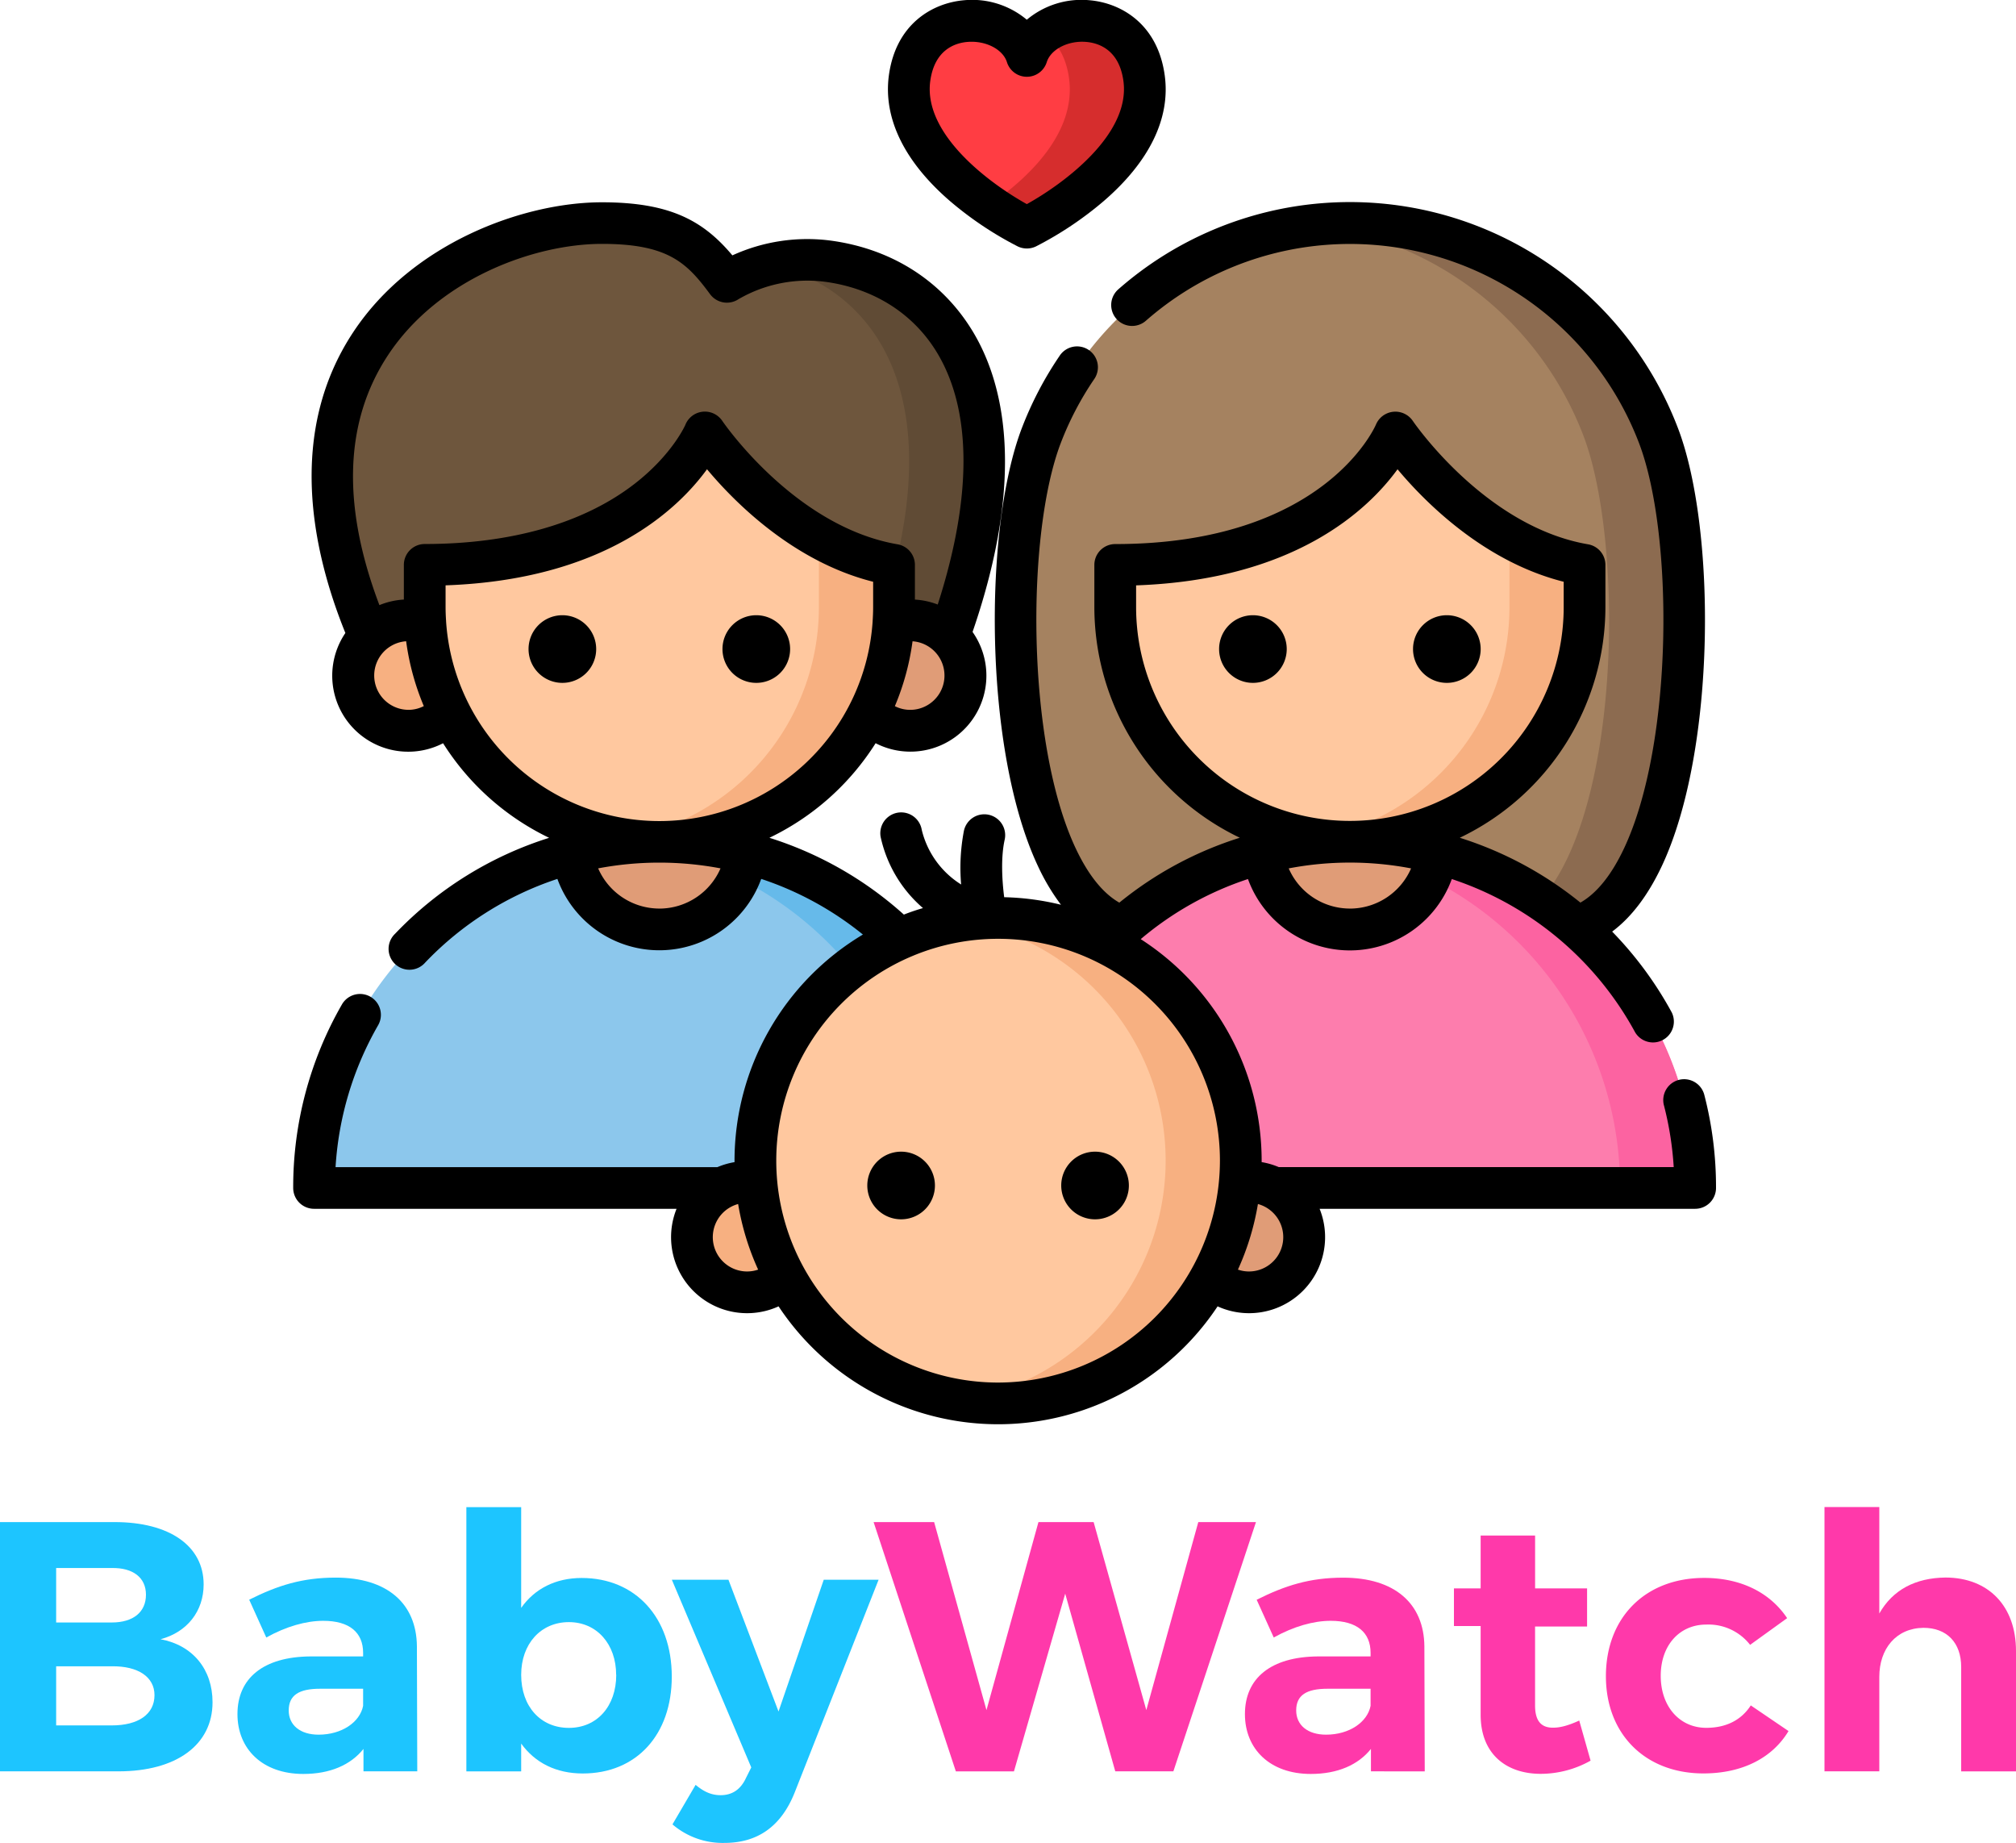 <svg xmlns="http://www.w3.org/2000/svg" viewBox="0 0 724.86 662.49"><defs><style>.cls-1{fill:#6e563d;}.cls-2{fill:#604b35;}.cls-3{fill:#e09c77;}.cls-4{fill:#f7b081;}.cls-5{fill:#a58260;}.cls-6{fill:#8c6b50;}.cls-7{fill:#ff3d43;}.cls-8{fill:#d62d2d;}.cls-9{fill:#ffc89f;}.cls-10{fill:#8cc7ec;}.cls-11{fill:#66baea;}.cls-12{fill:#fd7dad;}.cls-13{fill:#fc63a1;}.cls-14{fill:#1dc5ff;}.cls-15{fill:#ff39aa;}</style></defs><title>logo</title><g id="katman_2" data-name="katman 2"><g id="katman_1-2" data-name="katman 1"><path class="cls-1" d="M132.95,229C86.87,122.2,170.33,80.17,216.44,80.17h0c25.51,0,34.86,7.55,44.89,21.15a56.28,56.28,0,0,1,36.51-7.43c39.25,5.38,76.32,43.48,43.36,134.76"/><path class="cls-2" d="M297.83,93.9a56.45,56.45,0,0,0-21,1.1c36.85,8.34,68.6,47.08,37.33,133.67h27C374.15,137.38,337.08,99.27,297.83,93.9Z"/><path class="cls-3" d="M327.3,223a19.81,19.81,0,0,0-6.08,1A83.84,83.84,0,0,1,312.5,256a19.84,19.84,0,1,0,14.8-33Z"/><path class="cls-4" d="M152.91,223.94A19.85,19.85,0,1,0,161.64,256,83.83,83.83,0,0,1,152.91,223.94Z"/><path class="cls-5" d="M567,333.24c42.5-14.36,45.91-133.34,29.28-176.71A118.82,118.82,0,0,0,485.36,80.17h0a118.83,118.83,0,0,0-110.93,76.36c-16.62,43.37-13.21,162.34,29.29,176.71Z"/><path class="cls-6" d="M596.29,156.53A118.82,118.82,0,0,0,485.36,80.17h0a119.09,119.09,0,0,0-13.5.77,118.86,118.86,0,0,1,97.43,75.59C585.91,199.9,582.5,318.87,540,333.24h27C609.5,318.87,612.91,199.9,596.29,156.53Z"/><path class="cls-7" d="M369.21,20.1C364,3.41,330.8.7,327.05,28.1c-4.26,31.16,42.16,53.73,42.16,53.73s46.42-22.57,42.16-53.73C407.62.7,374.44,3.41,369.21,20.1Z"/><path class="cls-8" d="M411.37,28.1c-3-21.78-24.55-24.52-35.9-16.35,4.45,3.3,7.84,8.63,8.9,16.35,2.73,20-15.32,36.39-28.66,45.62a113.93,113.93,0,0,0,13.5,8.11S415.64,59.26,411.37,28.1Z"/><path class="cls-9" d="M321.44,203.06c-40.88-7-68-47.66-68-47.66S234,203.06,152.7,203.06v15.17a84.37,84.37,0,0,0,84.37,84.37h0a84.37,84.37,0,0,0,84.37-84.37Z"/><path class="cls-4" d="M294.44,193.15v25.09a84.38,84.38,0,0,1-70.87,83.28,85,85,0,0,0,13.5,1.09h0a84.37,84.37,0,0,0,84.37-84.37V203.06A84,84,0,0,1,294.44,193.15Z"/><path class="cls-9" d="M569.73,203.06c-40.88-7-68-47.66-68-47.66S482.28,203.06,401,203.06v15.17a84.37,84.37,0,0,0,84.37,84.37h0a84.37,84.37,0,0,0,84.37-84.37V203.06Z"/><path class="cls-4" d="M542.73,193.15v25.09a84.38,84.38,0,0,1-70.87,83.28,85,85,0,0,0,13.5,1.09h0a84.37,84.37,0,0,0,84.37-84.37V203.06A84,84,0,0,1,542.73,193.15Z"/><path class="cls-10" d="M361.21,427H112.92v-.3A124.14,124.14,0,0,1,237.07,302.61h0A124.14,124.14,0,0,1,361.21,426.75Z"/><path class="cls-11" d="M237.07,302.61h0a125.39,125.39,0,0,0-13.5.73A124.16,124.16,0,0,1,334.21,426.75v.3h27v-.3A124.14,124.14,0,0,0,237.07,302.61Z"/><path class="cls-3" d="M268.32,306.58a124.35,124.35,0,0,0-31.25-4h0a124.35,124.35,0,0,0-31.25,4,31.5,31.5,0,0,0,62.5,0Z"/><path class="cls-12" d="M609.5,427H361.21v-.3A124.14,124.14,0,0,1,485.36,302.61h0A124.14,124.14,0,0,1,609.5,426.75v.3Z"/><path class="cls-13" d="M485.36,302.61h0a125.39,125.39,0,0,0-13.5.73A124.16,124.16,0,0,1,582.5,426.75v.3h27v-.3A124.14,124.14,0,0,0,485.36,302.61Z"/><path class="cls-3" d="M516.61,306.58a124.35,124.35,0,0,0-31.25-4h0a124.35,124.35,0,0,0-31.25,4,31.5,31.5,0,0,0,62.5,0Z"/><circle class="cls-9" cx="358.87" cy="417.24" r="87.26"/><path class="cls-4" d="M358.87,330a88,88,0,0,0-13.5,1,87.27,87.27,0,0,1,0,172.43A87.26,87.26,0,1,0,358.87,330Z"/><path class="cls-3" d="M449.1,424.88a19.64,19.64,0,0,0-3.34.29,86.7,86.7,0,0,1-10.31,33.92,19.84,19.84,0,1,0,13.65-34.21Z"/><path class="cls-4" d="M272,425.17a19.65,19.65,0,0,0-3.34-.29,19.85,19.85,0,1,0,13.65,34.21A86.7,86.7,0,0,1,272,425.17Z"/><path d="M450.49,221.16a12.16,12.16,0,1,0,12.16,12.16A12.17,12.17,0,0,0,450.49,221.16Z"/><path d="M520.22,221.16a12.16,12.16,0,1,0,12.16,12.16A12.17,12.17,0,0,0,520.22,221.16Z"/><path d="M202.2,221.16a12.16,12.16,0,1,0,12.16,12.16A12.17,12.17,0,0,0,202.2,221.16Z"/><path d="M271.93,221.16a12.16,12.16,0,1,0,12.16,12.16A12.17,12.17,0,0,0,271.93,221.16Z"/><path d="M612.83,393.74a7.5,7.5,0,1,0-14.52,3.75,116.78,116.78,0,0,1,3.48,22.06h-142a27.14,27.14,0,0,0-6.16-1.79c0-.17,0-.34,0-.51a94.76,94.76,0,0,0-43.48-79.65A115.7,115.7,0,0,1,448.71,316,39,39,0,0,0,522,316a116.71,116.71,0,0,1,65.94,55.14A7.5,7.5,0,0,0,601.11,364a131.94,131.94,0,0,0-21.45-29.11c6.93-5.17,12.91-13.06,17.86-23.58,19.62-41.73,19.57-121.47,5.77-157.47A126.23,126.23,0,0,0,402.1,104,7.5,7.5,0,1,0,412,115.31a111.27,111.27,0,0,1,177.29,43.9c12.5,32.62,12.5,107.77-5.34,145.72-4.53,9.63-9.8,16.17-15.71,19.54a131.62,131.62,0,0,0-43.37-23.31,92,92,0,0,0,52.36-82.93V203.06a7.5,7.5,0,0,0-6.23-7.39c-37.12-6.38-62.82-44.06-63.07-44.43a7.57,7.57,0,0,0-13.18,1.34c-.18.43-18.39,43-93.77,43a7.5,7.5,0,0,0-7.5,7.5v15.17a92,92,0,0,0,52.3,82.9,130.41,130.41,0,0,0-43.32,23.33c-5.9-3.37-11.17-9.91-15.7-19.54-17.84-37.95-17.84-113.1-5.34-145.72a111.78,111.78,0,0,1,11.92-22.81,7.5,7.5,0,1,0-12.4-8.43,126.85,126.85,0,0,0-13.52,25.88c-13.8,36-13.85,115.73,5.77,157.47a76.82,76.82,0,0,0,8.28,13.91,94.46,94.46,0,0,0-20.41-2.71c-.75-5.87-1.26-14.18.17-20.65a7.5,7.5,0,1,0-14.65-3.22,70.42,70.42,0,0,0-1,19.3,32,32,0,0,1-14.16-19.65,7.5,7.5,0,0,0-14.8,2.46,46.84,46.84,0,0,0,15.24,25.67q-3.49,1-6.87,2.34a131,131,0,0,0-48.35-27.61,92.5,92.5,0,0,0,38.19-34,27.32,27.32,0,0,0,34.86-40c19.57-56.83,10.94-90.13,0-108.14s-28.93-29.52-50.86-32.52a64.85,64.85,0,0,0-35.5,5.29c-10.43-12.42-22.3-19.08-46.92-19.08-28.25,0-68.32,14.65-89.5,46.83-23.51,35.7-15,77.68-2.73,108a27.32,27.32,0,0,0,35.13,39.63,92.5,92.5,0,0,0,38.13,34,130.83,130.83,0,0,0-55.38,34.48A7.5,7.5,0,1,0,152.9,346a116,116,0,0,1,47.51-30.05,39,39,0,0,0,73.29,0,115.86,115.86,0,0,1,36.56,20,94.8,94.8,0,0,0-46.16,81.31c0,.17,0,.34,0,.51a27.14,27.14,0,0,0-6.16,1.79H120.65a116.51,116.51,0,0,1,15.3-51,7.5,7.5,0,1,0-13-7.49,131.62,131.62,0,0,0-17.53,65.67v.3a7.5,7.5,0,0,0,7.5,7.5H243.26a27.33,27.33,0,0,0,36.68,35.07,94.68,94.68,0,0,0,157.85,0,27.33,27.33,0,0,0,36.68-35.07h135A7.5,7.5,0,0,0,617,427v-.3A132,132,0,0,0,612.83,393.74ZM327.3,255.18a12.17,12.17,0,0,1-5.55-1.33,91.15,91.15,0,0,0,6.36-23.32,12.34,12.34,0,0,1-.81,24.65ZM139.46,127.75c18.14-27.54,52.62-40.08,77-40.08,23.79,0,30.55,6.84,38.86,18.1a7.54,7.54,0,0,0,10.21,1.78,49.39,49.39,0,0,1,31.31-6.23c17.35,2.38,31.58,11.41,40.06,25.43,12.63,20.87,12.68,52.06.26,90.57a27.15,27.15,0,0,0-8.2-1.78V203.06a7.5,7.5,0,0,0-6.23-7.39c-37.13-6.38-62.82-44.06-63.07-44.43a7.55,7.55,0,0,0-13.16,1.29c0,.11-4.7,10.85-18.38,21.43-18.26,14.13-44.34,21.6-75.41,21.6a7.5,7.5,0,0,0-7.5,7.5v12.47a27.14,27.14,0,0,0-8.79,2C122.82,181.67,123.83,151.49,139.46,127.75Zm7.38,127.42a12.34,12.34,0,0,1-.81-24.65,91.13,91.13,0,0,0,6.35,23.31A12.24,12.24,0,0,1,146.83,255.18Zm13.55-31.83v-.11c-.11-1.65-.18-3.32-.18-5v-7.81c56.89-2,83.31-27.06,94-41.73C264.5,181,285.62,202,313.94,209.13v9.1c0,1.68-.07,3.35-.18,5v.11a76.85,76.85,0,0,1-153.37,0Zm76.68,103.27a24,24,0,0,1-22-14.45,118.26,118.26,0,0,1,44,0A24,24,0,0,1,237.07,326.62Zm248.29,0a24,24,0,0,1-22-14.44,117.11,117.11,0,0,1,44,0A24,24,0,0,1,485.36,326.62ZM408.49,218.24v-7.81c56.89-2,83.32-27.06,94-41.73C512.79,181,533.91,202,562.23,209.13v9.1a76.87,76.87,0,0,1-153.74,0ZM268.63,457.07a12.34,12.34,0,0,1-3.23-24.25,94,94,0,0,0,7.19,23.58A12.19,12.19,0,0,1,268.63,457.07ZM358.87,497a79.76,79.76,0,1,1,79.76-79.76A79.85,79.85,0,0,1,358.87,497Zm90.23-39.93a12.19,12.19,0,0,1-4-.67,94,94,0,0,0,7.19-23.58,12.34,12.34,0,0,1-3.24,24.25Z"/><path d="M324,414a12.16,12.16,0,1,0,12.16,12.16A12.17,12.17,0,0,0,324,414Z"/><path d="M393.73,414a12.16,12.16,0,1,0,12.16,12.16A12.17,12.17,0,0,0,393.73,414Z"/><path d="M341.64,72.34a125.7,125.7,0,0,0,24.29,16.24,7.56,7.56,0,0,0,6.56,0,125.7,125.7,0,0,0,24.29-16.24c16.51-14.22,24.12-29.87,22-45.25-2.52-18.42-15.6-26-27-27a30.61,30.61,0,0,0-22.59,7,30.62,30.62,0,0,0-22.59-7c-11.4,1-24.48,8.54-27,27C317.52,42.47,325.13,58.11,341.64,72.34Zm-7.16-43.22c1.56-11.38,9.06-13.69,13.39-14.05q.73-.06,1.45-.06c6,0,11.39,3.06,12.73,7.34a7.5,7.5,0,0,0,14.31,0c1.45-4.63,7.68-7.83,14.18-7.28,4.33.36,11.84,2.67,13.39,14.05,2.64,19.29-21.73,37.06-34.73,44.26C356.21,66.17,331.85,48.4,334.48,29.12Z"/><path class="cls-14" d="M73.22,569.56c0,9.6-5.89,17.15-15.49,19.71,11.65,2.18,18.69,10.88,18.69,22.66,0,15.36-13.06,24.83-33.79,24.83H0v-89.6H41.22C60.93,547.16,73.22,555.73,73.22,569.56Zm-20.74,3.71c0-6.14-4.61-9.73-12.29-9.6h-20v19.58h20C47.87,583.25,52.48,579.54,52.48,573.27Zm3.07,36.1c0-6.53-5.89-10.5-15.36-10.37h-20v21.25h20C49.67,620.25,55.55,616.28,55.55,609.37Z"/><path class="cls-14" d="M130.69,636.76V628.7c-4.61,5.76-12,9-21.63,9-14.72,0-23.68-9-23.68-21.51,0-12.93,9.34-20.61,26.24-20.74h18.94v-1.28c0-7.3-4.86-11.52-14.34-11.52-6.14,0-13.31,2-20.48,6L89.6,575.06c10.24-5.12,19.07-7.94,31.11-7.94,18.43,0,29.06,9.22,29.19,24.71l.13,44.93Zm-.13-23.55v-6.14H115.07c-7.55,0-11.26,2.3-11.26,7.81,0,5.25,4.1,8.7,10.75,8.7C122.88,623.58,129.41,619.1,130.56,613.21Z"/><path class="cls-14" d="M241.54,602.71c0,20.87-12.67,34.82-32,34.82-9.6,0-17.15-3.84-22.15-10.75v10H167.68v-95h19.71V578c4.86-6.91,12.42-10.75,21.76-10.75C228.48,567.25,241.54,581.46,241.54,602.71Zm-20-.64c0-11-6.91-18.95-17-18.95s-17.15,7.81-17.15,18.95c0,11.39,7,19.07,17.15,19.07S221.57,613.34,221.57,602.07Z"/><path class="cls-14" d="M260.48,662.49a27.7,27.7,0,0,1-18.69-6.66l8.32-14.21c3.07,2.56,5.76,3.71,9,3.71,4.1,0,7.17-2,9.09-6.14l1.92-3.84-28.55-67.46h20.35l18,47.36,16.26-47.36H315.9L285.7,644.44C280.83,656.6,272.38,662.49,260.48,662.49Z"/><path class="cls-15" d="M335.87,547.16l18.82,67.59,18.69-67.59h19.84l18.94,67.59,18.69-67.59h20.74l-29.7,89.6H401l-18-63.87-18.43,63.88H343.68l-29.57-89.6Z"/><path class="cls-15" d="M492.93,636.76V628.7c-4.61,5.76-12,9-21.63,9-14.72,0-23.68-9-23.68-21.51,0-12.93,9.34-20.61,26.24-20.74H492.8v-1.28c0-7.3-4.86-11.52-14.34-11.52-6.14,0-13.31,2-20.48,6l-6.14-13.57c10.24-5.12,19.07-7.94,31.11-7.94,18.43,0,29.06,9.22,29.19,24.71l.13,44.93Zm-.13-23.55v-6.14H477.31c-7.55,0-11.26,2.3-11.26,7.81,0,5.25,4.1,8.7,10.75,8.7C485.12,623.58,491.65,619.1,492.8,613.21Z"/><path class="cls-15" d="M571.9,632.92A36.68,36.68,0,0,1,554,637.66c-12.29,0-21.63-7-21.63-21.25V584.53h-9.6V571h9.6V552h19.58V571h18.69v13.7H551.94v28.42c0,5.76,2.43,8.06,6.66,7.94,2.56,0,5.63-.9,9.22-2.56Z"/><path class="cls-15" d="M613.5,584c-9.6,0-16.38,7.42-16.38,18.43s6.78,18.69,16.38,18.69c7,0,12.54-2.69,16-8.06l13.57,9.22c-5.76,9.6-16.51,15.23-30.59,15.23-20.87,0-35.07-14.08-35.07-34.95,0-21.12,14.21-35.33,35.33-35.33,13.18,0,23.68,5.25,29.83,14.46l-13.31,9.6A19,19,0,0,0,613.5,584Z"/><path class="cls-15" d="M724.86,593.5v43.27H705.15V599.25c0-8.7-5.12-14.08-13.57-14.08-9.86.13-15.87,7.55-15.87,17.66v33.92H656v-95h19.71v38.27c4.86-8.58,13.06-12.8,23.81-12.93C715,567.13,724.86,577.37,724.86,593.5Z"/></g></g></svg>